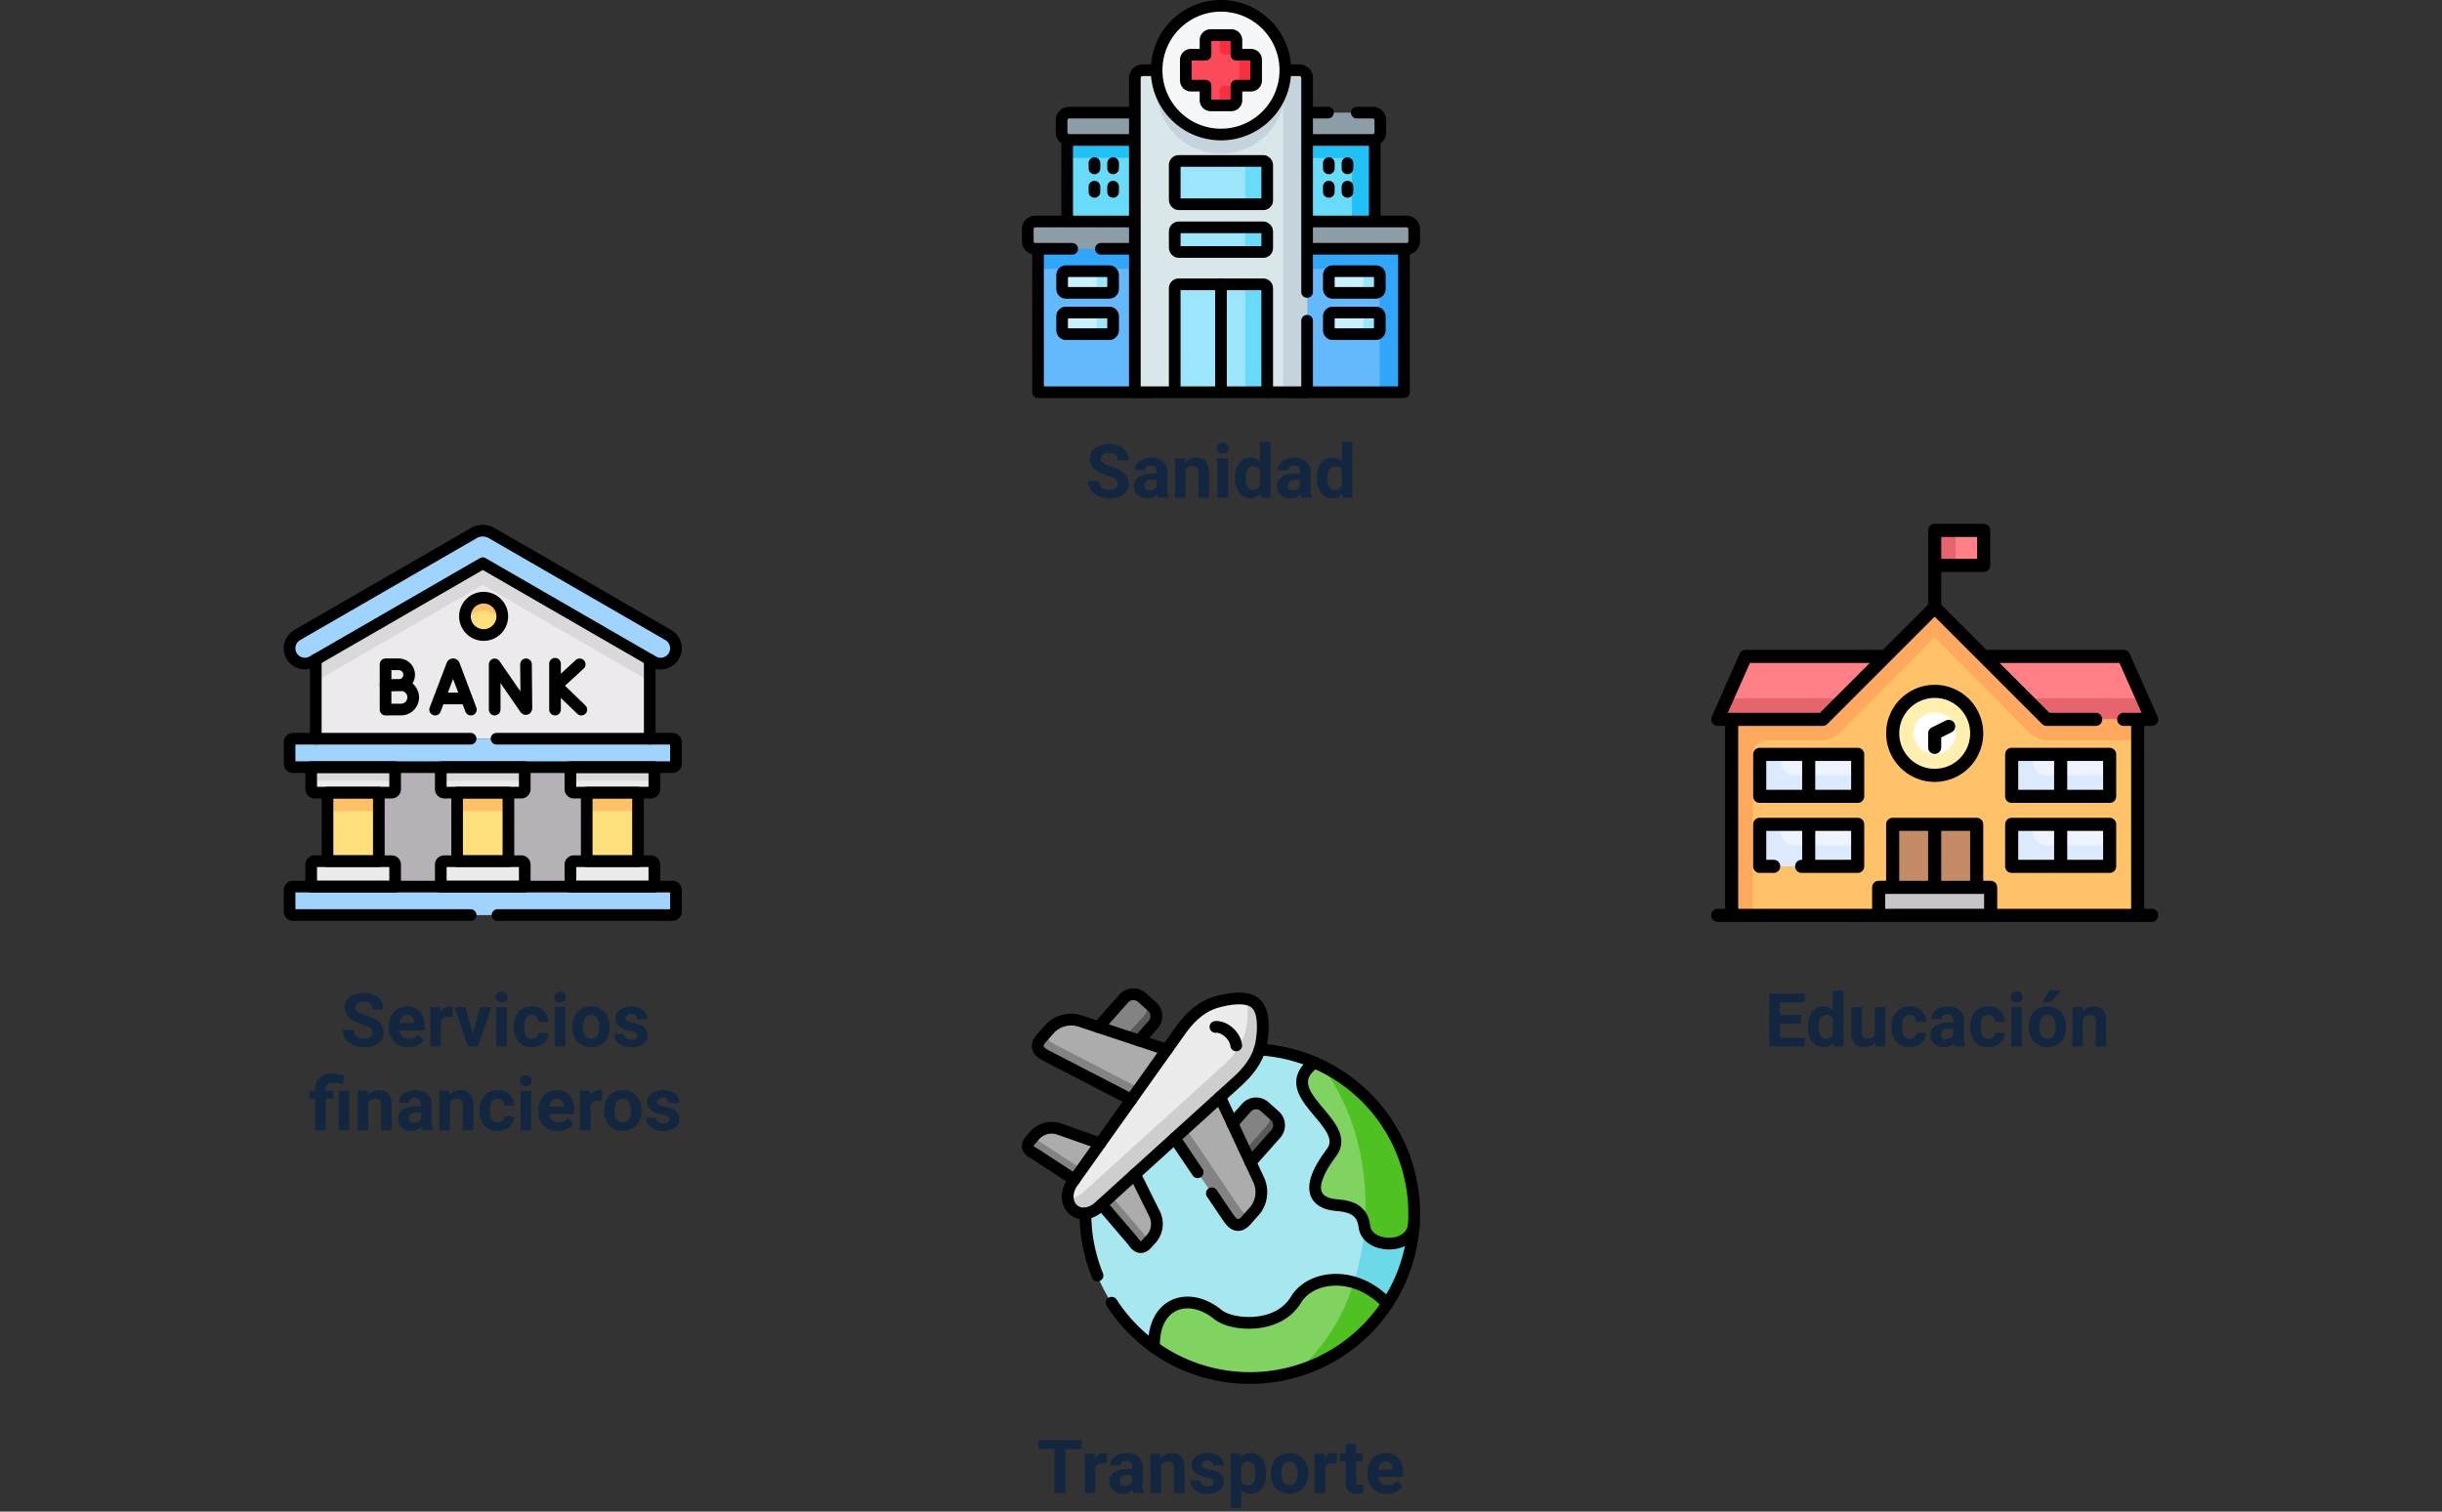 <svg xmlns="http://www.w3.org/2000/svg" xmlns:xlink="http://www.w3.org/1999/xlink" width="525" height="325" viewBox="0 0 525 325">
  <rect x="0" y="0" width="525" height="325" fill="#333333" stroke="none"/>
  <defs>
    <clipPath id="clip-path">
      <rect id="Rectángulo_360936" data-name="Rectángulo 360936" width="85.58" height="85.58" transform="translate(0 112.626)" fill="none"/>
    </clipPath>
    <clipPath id="clip-path-2">
      <rect id="Rectángulo_360951" data-name="Rectángulo 360951" width="402.99" height="297.839" fill="none"/>
    </clipPath>
    <clipPath id="clip-path-3">
      <rect id="Rectángulo_360963" data-name="Rectángulo 360963" width="85.58" height="85.581" transform="translate(158.705)" fill="none"/>
    </clipPath>
    <clipPath id="clip-path-4">
      <rect id="Rectángulo_360964" data-name="Rectángulo 360964" width="85.58" height="85.58" transform="translate(158.705 212.259)" fill="none"/>
    </clipPath>
  </defs>
  <g id="Grupo_1028062" data-name="Grupo 1028062" transform="translate(195 10509)">
    <path id="Trazado_773911" data-name="Trazado 773911" d="M0,0H525V325H0Z" transform="translate(-195 -10509)" fill="none"/>
    <g id="Grupo_1028014" data-name="Grupo 1028014" transform="translate(-134 -10509)">
      <path id="Trazado_773625" data-name="Trazado 773625" d="M7.071,138.482v20.341h71.8V138.482l-35.9-20.729Z" fill="#eceaec" fill-rule="evenodd"/>
      <g id="Grupo_1028007" data-name="Grupo 1028007">
        <g id="Grupo_1028006" data-name="Grupo 1028006" clip-path="url(#clip-path)">
          <path id="Trazado_773626" data-name="Trazado 773626" d="M1.691,141.026a3.3,3.3,0,0,0,4.492,1.2l.706-.407,35.9-20.729,35.905,20.729.706.407a3.286,3.286,0,0,0,3.283-5.694L44.594,114.546a3.832,3.832,0,0,0-3.611,0L2.894,136.535a3.3,3.3,0,0,0-1.2,4.491" fill="#9fd4fe" fill-rule="evenodd"/>
          <path id="Trazado_773627" data-name="Trazado 773627" d="M5.9,164.945H83.559a.771.771,0,0,0,.767-.768v-4.586a.771.771,0,0,0-.767-.768H2.023a.771.771,0,0,0-.768.768v4.586a.771.771,0,0,0,.768.768Z" fill="#9fd4fe" fill-rule="evenodd"/>
          <path id="Trazado_773628" data-name="Trazado 773628" d="M9.41,170.412h13.8a.748.748,0,0,0,.744-.744v-4.724H5.9v4.724a.748.748,0,0,0,.744.744Z" fill="#eceaec" fill-rule="evenodd"/>
          <path id="Trazado_773629" data-name="Trazado 773629" d="M37.274,170.412H51.066a.749.749,0,0,0,.749-.744v-4.724H33.763v4.724a.749.749,0,0,0,.749.744Z" fill="#eceaec" fill-rule="evenodd"/>
          <path id="Trazado_773630" data-name="Trazado 773630" d="M62.376,170.412H78.93a.749.749,0,0,0,.749-.744v-4.724H61.627v4.724a.749.749,0,0,0,.749.744" fill="#eceaec" fill-rule="evenodd"/>
          <rect id="Rectángulo_360924" data-name="Rectángulo 360924" width="11.03" height="14.736" transform="translate(65.138 170.412)" fill="#ffe07d"/>
          <rect id="Rectángulo_360925" data-name="Rectángulo 360925" width="11.03" height="14.736" transform="translate(37.274 170.412)" fill="#ffe07d"/>
          <rect id="Rectángulo_360926" data-name="Rectángulo 360926" width="11.035" height="14.736" transform="translate(9.41 170.412)" fill="#ffe07d"/>
          <path id="Trazado_773631" data-name="Trazado 773631" d="M5.9,190.616H23.95V185.9a.749.749,0,0,0-.744-.749H6.647a.749.749,0,0,0-.744.749Z" fill="#eceaec" fill-rule="evenodd"/>
          <path id="Trazado_773632" data-name="Trazado 773632" d="M61.627,190.616H79.679V185.9a.751.751,0,0,0-.749-.749H62.376a.75.75,0,0,0-.749.749Z" fill="#eceaec" fill-rule="evenodd"/>
          <path id="Trazado_773633" data-name="Trazado 773633" d="M33.763,190.616H51.815V185.9a.751.751,0,0,0-.749-.749H34.512a.75.75,0,0,0-.749.749Z" fill="#eceaec" fill-rule="evenodd"/>
          <path id="Trazado_773634" data-name="Trazado 773634" d="M2.023,196.737H83.559a.771.771,0,0,0,.768-.768v-4.586a.771.771,0,0,0-.768-.768H2.023a.771.771,0,0,0-.768.768v4.586a.771.771,0,0,0,.768.768" fill="#9fd4fe" fill-rule="evenodd"/>
          <path id="Trazado_773635" data-name="Trazado 773635" d="M38.96,132.517a4.013,4.013,0,1,0,4.013-4.013,4.012,4.012,0,0,0-4.013,4.013" fill="#ffe07d" fill-rule="evenodd"/>
          <path id="Trazado_773636" data-name="Trazado 773636" d="M20.444,170.412v14.736h2.762a.749.749,0,0,1,.744.748v4.719h9.812V185.9a.75.75,0,0,1,.749-.748h2.762V170.412H34.511a.749.749,0,0,1-.749-.744v-4.724H23.95v4.724a.748.748,0,0,1-.744.744Z" fill="#b6b1b7" fill-rule="evenodd"/>
          <path id="Trazado_773637" data-name="Trazado 773637" d="M48.3,170.412v14.736h2.762a.75.75,0,0,1,.749.748v4.719h9.812V185.9a.75.75,0,0,1,.749-.748h2.762V170.412H62.376a.749.749,0,0,1-.749-.744v-4.724H51.815v4.724a.749.749,0,0,1-.749.744Z" fill="#b6b1b7" fill-rule="evenodd"/>
          <path id="Trazado_773638" data-name="Trazado 773638" d="M42.789,121.093l-35.9,20.729v4.663l35.9-20.73,35.9,20.73v-4.663Z" fill="#dad8db" fill-rule="evenodd"/>
          <path id="Trazado_773639" data-name="Trazado 773639" d="M42.973,128.5a4.016,4.016,0,0,0-3.795,5.321,4.012,4.012,0,0,1,7.514.194,3.954,3.954,0,0,0,.294-1.5,4.015,4.015,0,0,0-4.013-4.013" fill="#ffc269" fill-rule="evenodd"/>
          <rect id="Rectángulo_360927" data-name="Rectángulo 360927" width="11.035" height="4.008" transform="translate(9.41 170.413)" fill="#ffc269"/>
          <rect id="Rectángulo_360928" data-name="Rectángulo 360928" width="11.03" height="4.008" transform="translate(37.274 170.413)" fill="#ffc269"/>
          <rect id="Rectángulo_360929" data-name="Rectángulo 360929" width="11.03" height="4.008" transform="translate(65.138 170.413)" fill="#ffc269"/>
          <rect id="Rectángulo_360930" data-name="Rectángulo 360930" width="18.047" height="2.933" transform="translate(5.903 164.944)" fill="#dad8db"/>
          <rect id="Rectángulo_360931" data-name="Rectángulo 360931" width="18.052" height="2.933" transform="translate(33.763 164.944)" fill="#dad8db"/>
          <rect id="Rectángulo_360932" data-name="Rectángulo 360932" width="18.052" height="2.933" transform="translate(61.627 164.944)" fill="#dad8db"/>
          <path id="Trazado_773640" data-name="Trazado 773640" d="M6.889,158.822v-17m71.8,0v17" fill="none" stroke="#000" stroke-linecap="round" stroke-linejoin="round" stroke-width="2.507"/>
          <path id="Trazado_773641" data-name="Trazado 773641" d="M1.691,141.026a3.3,3.3,0,0,1,1.2-4.491l38.089-21.989a3.832,3.832,0,0,1,3.611,0l38.088,21.989a3.286,3.286,0,0,1-3.283,5.694L42.788,121.093l-36.6,21.136A3.3,3.3,0,0,1,1.691,141.026Z" fill="none" stroke="#000" stroke-linecap="round" stroke-linejoin="round" stroke-width="2.507"/>
          <path id="Trazado_773642" data-name="Trazado 773642" d="M40.173,196.737H2.023a.771.771,0,0,1-.768-.768v-4.586a.771.771,0,0,1,.768-.768H83.559a.771.771,0,0,1,.767.768v4.586a.771.771,0,0,1-.767.768h-37.6" fill="none" stroke="#000" stroke-linecap="round" stroke-linejoin="round" stroke-width="2.507"/>
          <path id="Trazado_773643" data-name="Trazado 773643" d="M45.75,158.823H83.559a.771.771,0,0,1,.768.768v4.586a.771.771,0,0,1-.768.768H2.023a.771.771,0,0,1-.768-.768v-4.586a.771.771,0,0,1,.768-.768h38.15" fill="none" stroke="#000" stroke-linecap="round" stroke-linejoin="round" stroke-width="2.507"/>
          <path id="Trazado_773644" data-name="Trazado 773644" d="M5.9,164.945H23.95v4.724a.748.748,0,0,1-.744.744H6.647a.748.748,0,0,1-.744-.744Z" fill="none" stroke="#000" stroke-linecap="round" stroke-linejoin="round" stroke-width="2.507"/>
          <path id="Trazado_773645" data-name="Trazado 773645" d="M5.9,190.616H23.95V185.9a.749.749,0,0,0-.744-.749H6.647a.749.749,0,0,0-.744.749Z" fill="none" stroke="#000" stroke-linecap="round" stroke-linejoin="round" stroke-width="2.507"/>
          <rect id="Rectángulo_360933" data-name="Rectángulo 360933" width="11.035" height="14.736" transform="translate(9.41 170.412)" fill="none" stroke="#000" stroke-linecap="round" stroke-linejoin="round" stroke-width="2.507"/>
          <path id="Trazado_773646" data-name="Trazado 773646" d="M33.763,164.945H51.815v4.724a.75.75,0,0,1-.749.744H34.512a.749.749,0,0,1-.749-.744Z" fill="none" stroke="#000" stroke-linecap="round" stroke-linejoin="round" stroke-width="2.507"/>
          <path id="Trazado_773647" data-name="Trazado 773647" d="M33.763,190.616H51.815V185.9a.751.751,0,0,0-.749-.749H34.512a.75.75,0,0,0-.749.749Z" fill="none" stroke="#000" stroke-linecap="round" stroke-linejoin="round" stroke-width="2.507"/>
          <rect id="Rectángulo_360934" data-name="Rectángulo 360934" width="11.03" height="14.736" transform="translate(37.274 170.412)" fill="none" stroke="#000" stroke-linecap="round" stroke-linejoin="round" stroke-width="2.507"/>
          <path id="Trazado_773648" data-name="Trazado 773648" d="M61.627,164.945H79.679v4.724a.75.75,0,0,1-.749.744H62.376a.749.749,0,0,1-.749-.744Z" fill="none" stroke="#000" stroke-linecap="round" stroke-linejoin="round" stroke-width="2.507"/>
          <path id="Trazado_773649" data-name="Trazado 773649" d="M61.627,190.616H79.679V185.9a.751.751,0,0,0-.749-.749H62.376a.75.75,0,0,0-.749.749Z" fill="none" stroke="#000" stroke-linecap="round" stroke-linejoin="round" stroke-width="2.507"/>
          <rect id="Rectángulo_360935" data-name="Rectángulo 360935" width="11.03" height="14.736" transform="translate(65.138 170.412)" fill="none" stroke="#000" stroke-linecap="round" stroke-linejoin="round" stroke-width="2.507"/>
          <path id="Trazado_773650" data-name="Trazado 773650" d="M42.973,136.53a4.013,4.013,0,1,0-4.013-4.013A4.024,4.024,0,0,0,42.973,136.53Z" fill="none" stroke="#000" stroke-linecap="round" stroke-linejoin="round" stroke-width="2.507"/>
          <path id="Trazado_773651" data-name="Trazado 773651" d="M26.961,145.066a2.24,2.24,0,0,1-2.241,2.24c-.613,0-2.828.01-2.828.01v-4.49H24.72A2.24,2.24,0,0,1,26.961,145.066Z" fill="none" stroke="#000" stroke-linecap="round" stroke-linejoin="round" stroke-width="2.507"/>
          <path id="Trazado_773652" data-name="Trazado 773652" d="M27.835,149.93a2.62,2.62,0,0,1-2.62,2.62c-.718,0-3.322.012-3.322.012v-5.253h3.322A2.621,2.621,0,0,1,27.835,149.93Z" fill="none" stroke="#000" stroke-linecap="round" stroke-linejoin="round" stroke-width="2.507"/>
          <path id="Trazado_773653" data-name="Trazado 773653" d="M32.551,152.562l3.656-9.6a.22.22,0,0,1,.408,0l3.622,9.6" fill="none" stroke="#000" stroke-linecap="round" stroke-linejoin="round" stroke-width="2.507"/>
          <line id="Línea_3576" data-name="Línea 3576" x2="5.424" transform="translate(33.691 150.171)" fill="none" stroke="#000" stroke-linecap="round" stroke-linejoin="round" stroke-width="2.507"/>
          <path id="Trazado_773654" data-name="Trazado 773654" d="M45.352,152.562v-9.717l6.57,9.513c.121.176.252.09.252-.124l-.091-9.407" fill="none" stroke="#000" stroke-linecap="round" stroke-linejoin="round" stroke-width="2.507"/>
          <line id="Línea_3577" data-name="Línea 3577" y2="9.857" transform="translate(58.323 142.704)" fill="none" stroke="#000" stroke-linecap="round" stroke-linejoin="round" stroke-width="2.507"/>
          <path id="Trazado_773655" data-name="Trazado 773655" d="M63.625,142.829l-4.987,4.584,5.337,5.149" fill="none" stroke="#000" stroke-linecap="round" stroke-linejoin="round" stroke-width="2.507"/>
        </g>
      </g>
      <rect id="Rectángulo_360937" data-name="Rectángulo 360937" width="10.534" height="7.524" transform="translate(354.933 114.034)" fill="#ff8086"/>
      <rect id="Rectángulo_360938" data-name="Rectángulo 360938" width="4.514" height="7.524" transform="translate(354.933 114.034)" fill="#e5646e"/>
      <path id="Trazado_773656" data-name="Trazado 773656" d="M395.563,141.12H314.3l-6.019,13.543h93.3Z" fill="#ff8086"/>
      <path id="Trazado_773657" data-name="Trazado 773657" d="M310.29,150.149l-2.006,4.514h93.3l-2.007-4.514Z" fill="#e5646e"/>
      <path id="Trazado_773658" data-name="Trazado 773658" d="M398.573,196.8H311.293V154.663h19.563l24.076-24.077,24.078,24.077h19.562Z" fill="#ffc269"/>
      <rect id="Rectángulo_360939" data-name="Rectángulo 360939" width="18.058" height="16.553" transform="translate(345.904 177.236)" fill="#c38c66"/>
      <g id="Grupo_1028009" data-name="Grupo 1028009">
        <g id="Grupo_1028008" data-name="Grupo 1028008" clip-path="url(#clip-path-2)">
          <path id="Trazado_773659" data-name="Trazado 773659" d="M354.933,148.644a9.029,9.029,0,1,1-9.029,9.029,9.028,9.028,0,0,1,9.029-9.029" fill="#fff0af"/>
          <path id="Trazado_773660" data-name="Trazado 773660" d="M354.933,153.159a4.515,4.515,0,1,1-4.514,4.514,4.514,4.514,0,0,1,4.514-4.514" fill="#fff"/>
          <rect id="Rectángulo_360940" data-name="Rectángulo 360940" width="24.077" height="6.019" transform="translate(342.895 190.779)" fill="#c8c5c9"/>
          <path id="Trazado_773661" data-name="Trazado 773661" d="M379.01,154.664l-24.077-24.077-24.077,24.077H311.293V196.8h4.514V162.188a3.01,3.01,0,0,1,3.01-3.009h11.638a6.022,6.022,0,0,0,4.28-1.787l20.2-20.421,20.2,20.421a6.021,6.021,0,0,0,4.28,1.786h19.162v-4.514Z" fill="#ffa95f"/>
          <rect id="Rectángulo_360941" data-name="Rectángulo 360941" width="21.067" height="9.029" transform="translate(371.486 162.188)" fill="#edf4ff"/>
          <path id="Trazado_773662" data-name="Trazado 773662" d="M376,163.693v-1.5h-4.514v9.029h21.067V166.7H379.01a3.01,3.01,0,0,1-3.01-3.01" fill="#dbeaff"/>
          <rect id="Rectángulo_360942" data-name="Rectángulo 360942" width="21.067" height="9.029" transform="translate(371.486 177.236)" fill="#edf4ff"/>
          <path id="Trazado_773663" data-name="Trazado 773663" d="M376,178.741v-1.505h-4.514v9.029h21.067v-4.514H379.01a3.01,3.01,0,0,1-3.01-3.01" fill="#dbeaff"/>
          <rect id="Rectángulo_360943" data-name="Rectángulo 360943" width="21.067" height="9.029" transform="translate(317.313 162.188)" fill="#edf4ff"/>
          <path id="Trazado_773664" data-name="Trazado 773664" d="M321.827,163.693v-1.5h-4.514v9.029H338.38V166.7H324.837a3.01,3.01,0,0,1-3.01-3.01" fill="#dbeaff"/>
          <rect id="Rectángulo_360944" data-name="Rectángulo 360944" width="21.067" height="6.401" transform="translate(317.313 177.236)" fill="#edf4ff"/>
          <path id="Trazado_773665" data-name="Trazado 773665" d="M321.827,178.741v-1.505h-4.514v9.029H338.38v-4.514H324.837a3.01,3.01,0,0,1-3.01-3.01" fill="#dbeaff"/>
          <path id="Trazado_773666" data-name="Trazado 773666" d="M401.582,195.39h-1.6V156.072h1.6a1.408,1.408,0,0,0,1.287-1.98l-6.019-13.543a1.408,1.408,0,0,0-1.287-.836H366.05L356.341,130v-7.038h9.126a1.409,1.409,0,0,0,1.408-1.408v-7.524a1.408,1.408,0,0,0-1.408-1.408H354.933a1.408,1.408,0,0,0-1.408,1.408V130l-9.709,9.709H314.3a1.408,1.408,0,0,0-1.287.836L307,154.092a1.408,1.408,0,0,0,1.287,1.98h1.6v39.319h-1.6a1.407,1.407,0,1,0,0,2.815h93.3a1.408,1.408,0,0,0,0-2.816m-37.523-75.24h-7.718v-4.708h7.718Zm-48.841,22.378H341l-10.727,10.728H310.45ZM312.7,156.072h18.155a1.408,1.408,0,0,0,1-.413l23.082-23.081,23.081,23.081a1.41,1.41,0,0,0,1,.413h10.534a1.408,1.408,0,0,0,0-2.816h-9.951l-10.727-10.728h25.782l4.768,10.728h-3.853a1.408,1.408,0,0,0,0,2.816h1.6v39.319H368.379v-4.612a1.408,1.408,0,0,0-1.408-1.408h-1.6V177.236a1.409,1.409,0,0,0-1.408-1.408H345.9a1.409,1.409,0,0,0-1.408,1.408v12.135h-1.6a1.408,1.408,0,0,0-1.408,1.408v4.612H312.7Zm49.853,33.3h-6.213V178.644h6.213Zm-9.029,0h-6.213V178.644h6.213Zm12.039,6.019H344.3v-3.2h21.261Z"/>
          <path id="Trazado_773667" data-name="Trazado 773667" d="M354.933,168.11A10.437,10.437,0,1,0,344.5,157.673a10.449,10.449,0,0,0,10.437,10.437m0-18.058a7.621,7.621,0,1,1-7.621,7.621A7.63,7.63,0,0,1,354.933,150.052Z"/>
          <path id="Trazado_773668" data-name="Trazado 773668" d="M354.933,162.091a1.408,1.408,0,0,0,1.408-1.408v-2.139l2.231-1.116a1.408,1.408,0,1,0-1.259-2.519l-3.01,1.505a1.408,1.408,0,0,0-.778,1.26v3.009a1.408,1.408,0,0,0,1.408,1.408"/>
          <path id="Trazado_773669" data-name="Trazado 773669" d="M338.38,175.828H317.313a1.408,1.408,0,0,0-1.408,1.408v9.029a1.408,1.408,0,0,0,1.408,1.408h3.01a1.408,1.408,0,0,0,0-2.816h-1.6v-6.213h7.718v6.213h-.1a1.408,1.408,0,1,0,0,2.816H338.38a1.408,1.408,0,0,0,1.408-1.408v-9.029a1.408,1.408,0,0,0-1.408-1.408m-1.408,9.029h-7.718v-6.213h7.718Z"/>
          <path id="Trazado_773670" data-name="Trazado 773670" d="M338.38,160.78H317.313a1.408,1.408,0,0,0-1.408,1.408v9.029a1.408,1.408,0,0,0,1.408,1.408H338.38a1.408,1.408,0,0,0,1.408-1.408v-9.029a1.408,1.408,0,0,0-1.408-1.408M318.721,163.6h7.718v6.213h-7.718Zm18.251,6.213h-7.718V163.6h7.718Z"/>
          <path id="Trazado_773671" data-name="Trazado 773671" d="M371.486,187.673h21.067a1.408,1.408,0,0,0,1.408-1.408v-9.029a1.408,1.408,0,0,0-1.408-1.408H371.486a1.408,1.408,0,0,0-1.408,1.408v9.029a1.408,1.408,0,0,0,1.408,1.408m19.659-2.816h-7.718v-6.213h7.718Zm-18.251-6.213h7.718v6.213h-7.718Z"/>
          <path id="Trazado_773672" data-name="Trazado 773672" d="M371.486,172.624h21.067a1.407,1.407,0,0,0,1.408-1.407v-9.029a1.408,1.408,0,0,0-1.408-1.408H371.486a1.408,1.408,0,0,0-1.408,1.408v9.029a1.407,1.407,0,0,0,1.408,1.407m19.659-2.815h-7.718V163.6h7.718ZM372.894,163.6h7.718v6.213h-7.718Z"/>
          <rect id="Rectángulo_360945" data-name="Rectángulo 360945" width="17.822" height="33.769" transform="translate(168.428 25.775)" fill="#68dbf9"/>
          <rect id="Rectángulo_360946" data-name="Rectángulo 360946" width="17.822" height="8.158" transform="translate(168.427 25.775)" fill="#21c1f8"/>
          <line id="Línea_3578" data-name="Línea 3578" y2="33.769" transform="translate(168.428 25.775)" fill="none" stroke="#000" stroke-linecap="round" stroke-linejoin="round" stroke-width="2.507"/>
          <rect id="Rectángulo_360947" data-name="Rectángulo 360947" width="17.822" height="33.769" transform="translate(216.74 25.775)" fill="#68dbf9"/>
          <rect id="Rectángulo_360948" data-name="Rectángulo 360948" width="17.821" height="8.158" transform="translate(216.741 25.775)" fill="#21c1f8"/>
          <rect id="Rectángulo_360949" data-name="Rectángulo 360949" width="17.821" height="8.158" transform="translate(216.741 25.775)" fill="#21c1f8"/>
          <rect id="Rectángulo_360950" data-name="Rectángulo 360950" width="4.898" height="33.769" transform="translate(229.664 25.775)" fill="#21c1f8"/>
          <line id="Línea_3579" data-name="Línea 3579" y2="33.769" transform="translate(234.562 25.775)" fill="none" stroke="#000" stroke-linecap="round" stroke-linejoin="round" stroke-width="2.507"/>
        </g>
      </g>
      <g id="Grupo_1028011" data-name="Grupo 1028011">
        <g id="Grupo_1028010" data-name="Grupo 1028010" clip-path="url(#clip-path-3)">
          <path id="Trazado_773673" data-name="Trazado 773673" d="M234.147,30.089h-65.3a1.615,1.615,0,0,1-1.615-1.615V25.835a1.615,1.615,0,0,1,1.615-1.616h65.3a1.615,1.615,0,0,1,1.615,1.616v2.639a1.615,1.615,0,0,1-1.615,1.615" fill="#8d9da7"/>
          <path id="Trazado_773674" data-name="Trazado 773674" d="M224.5,24.219H168.843a1.615,1.615,0,0,0-1.615,1.615v2.639a1.615,1.615,0,0,0,1.615,1.616h65.3a1.615,1.615,0,0,0,1.615-1.616V25.834a1.615,1.615,0,0,0-1.615-1.615H230.69" fill="none" stroke="#000" stroke-linecap="round" stroke-linejoin="round" stroke-width="2.507"/>
          <rect id="Rectángulo_360952" data-name="Rectángulo 360952" width="24.089" height="33.769" transform="translate(216.74 50.558)" fill="#64b9fc"/>
          <rect id="Rectángulo_360953" data-name="Rectángulo 360953" width="24.089" height="7.242" transform="translate(216.74 50.558)" fill="#31a7fb"/>
          <rect id="Rectángulo_360954" data-name="Rectángulo 360954" width="5.229" height="33.769" transform="translate(235.6 50.558)" fill="#31a7fb"/>
          <rect id="Rectángulo_360955" data-name="Rectángulo 360955" width="24.089" height="33.769" transform="translate(162.161 50.558)" fill="#64b9fc"/>
          <rect id="Rectángulo_360956" data-name="Rectángulo 360956" width="24.089" height="7.242" transform="translate(162.16 50.558)" fill="#31a7fb"/>
          <path id="Trazado_773675" data-name="Trazado 773675" d="M240.829,50.558V84.327H216.74" fill="none" stroke="#000" stroke-linecap="round" stroke-linejoin="round" stroke-width="2.507"/>
          <path id="Trazado_773676" data-name="Trazado 773676" d="M162.161,50.558V84.327H186.25" fill="none" stroke="#000" stroke-linecap="round" stroke-linejoin="round" stroke-width="2.507"/>
          <path id="Trazado_773677" data-name="Trazado 773677" d="M241.416,53.493H161.574a1.615,1.615,0,0,1-1.616-1.615V49.239a1.615,1.615,0,0,1,1.616-1.616h79.842a1.615,1.615,0,0,1,1.615,1.616v2.639a1.615,1.615,0,0,1-1.615,1.615" fill="#8d9da7"/>
          <path id="Trazado_773678" data-name="Trazado 773678" d="M175.686,53.493h65.731a1.615,1.615,0,0,0,1.615-1.615V49.239a1.615,1.615,0,0,0-1.615-1.616H161.574a1.615,1.615,0,0,0-1.615,1.616v2.639a1.615,1.615,0,0,0,1.615,1.615H169.5" fill="none" stroke="#000" stroke-linecap="round" stroke-linejoin="round" stroke-width="2.507"/>
          <line id="Línea_3580" data-name="Línea 3580" y2="1.132" transform="translate(224.684 35.069)" fill="none" stroke="#000" stroke-linecap="round" stroke-linejoin="round" stroke-width="2.507"/>
          <line id="Línea_3581" data-name="Línea 3581" y2="1.132" transform="translate(228.692 35.069)" fill="none" stroke="#000" stroke-linecap="round" stroke-linejoin="round" stroke-width="2.507"/>
          <line id="Línea_3582" data-name="Línea 3582" y2="1.132" transform="translate(224.684 40.127)" fill="none" stroke="#000" stroke-linecap="round" stroke-linejoin="round" stroke-width="2.507"/>
          <line id="Línea_3583" data-name="Línea 3583" y2="1.132" transform="translate(228.692 40.127)" fill="none" stroke="#000" stroke-linecap="round" stroke-linejoin="round" stroke-width="2.507"/>
          <line id="Línea_3584" data-name="Línea 3584" y2="1.132" transform="translate(174.298 35.069)" fill="none" stroke="#000" stroke-linecap="round" stroke-linejoin="round" stroke-width="2.507"/>
          <line id="Línea_3585" data-name="Línea 3585" y2="1.132" transform="translate(178.306 35.069)" fill="none" stroke="#000" stroke-linecap="round" stroke-linejoin="round" stroke-width="2.507"/>
          <line id="Línea_3586" data-name="Línea 3586" y2="1.132" transform="translate(174.298 40.127)" fill="none" stroke="#000" stroke-linecap="round" stroke-linejoin="round" stroke-width="2.507"/>
          <line id="Línea_3587" data-name="Línea 3587" y2="1.132" transform="translate(178.306 40.127)" fill="none" stroke="#000" stroke-linecap="round" stroke-linejoin="round" stroke-width="2.507"/>
          <path id="Trazado_773679" data-name="Trazado 773679" d="M168.181,58.3h9.289a.836.836,0,0,1,.836.836v2.986a.835.835,0,0,1-.836.835h-9.289a.835.835,0,0,1-.836-.835V59.138a.836.836,0,0,1,.836-.836" fill="#c9f0fd"/>
          <path id="Trazado_773680" data-name="Trazado 773680" d="M178.307,59.137v2.987a.837.837,0,0,1-.837.836h-3.532a.835.835,0,0,0,.834-.836V59.137a.835.835,0,0,0-.834-.836h3.532a.837.837,0,0,1,.837.836" fill="#9ce6fb"/>
          <path id="Rectángulo_360957" data-name="Rectángulo 360957" d="M.836,0h9.289a.836.836,0,0,1,.836.836V3.822a.835.835,0,0,1-.835.835H.836A.836.836,0,0,1,0,3.821V.836A.836.836,0,0,1,.836,0Z" transform="translate(167.345 58.302)" fill="none" stroke="#000" stroke-linecap="round" stroke-linejoin="round" stroke-width="2.507"/>
          <path id="Trazado_773681" data-name="Trazado 773681" d="M168.181,67.187h9.289a.836.836,0,0,1,.836.836v2.986a.835.835,0,0,1-.836.835h-9.289a.835.835,0,0,1-.836-.835V68.023a.836.836,0,0,1,.836-.836" fill="#c9f0fd"/>
          <path id="Trazado_773682" data-name="Trazado 773682" d="M178.307,68.023v2.985a.836.836,0,0,1-.837.836h-3.532a.834.834,0,0,0,.834-.836V68.023a.833.833,0,0,0-.834-.836h3.532a.836.836,0,0,1,.837.836" fill="#9ce6fb"/>
          <path id="Rectángulo_360958" data-name="Rectángulo 360958" d="M.836,0h9.289a.836.836,0,0,1,.836.836V3.822a.835.835,0,0,1-.835.835H.836A.836.836,0,0,1,0,3.821V.836A.836.836,0,0,1,.836,0Z" transform="translate(167.345 67.187)" fill="none" stroke="#000" stroke-linecap="round" stroke-linejoin="round" stroke-width="2.507"/>
          <path id="Trazado_773683" data-name="Trazado 773683" d="M225.52,58.3h9.289a.836.836,0,0,1,.836.836v2.986a.835.835,0,0,1-.836.835H225.52a.835.835,0,0,1-.836-.835V59.138a.836.836,0,0,1,.836-.836" fill="#c9f0fd"/>
          <path id="Trazado_773684" data-name="Trazado 773684" d="M235.645,59.137v2.987a.836.836,0,0,1-.836.836h-3.532a.836.836,0,0,0,.836-.836V59.137a.836.836,0,0,0-.836-.836h3.532a.836.836,0,0,1,.836.836" fill="#9ce6fb"/>
          <path id="Rectángulo_360959" data-name="Rectángulo 360959" d="M.836,0h9.289a.836.836,0,0,1,.836.836V3.822a.835.835,0,0,1-.835.835H.836A.836.836,0,0,1,0,3.821V.836A.836.836,0,0,1,.836,0Z" transform="translate(224.684 58.302)" fill="none" stroke="#000" stroke-linecap="round" stroke-linejoin="round" stroke-width="2.507"/>
          <path id="Trazado_773685" data-name="Trazado 773685" d="M225.52,67.187h9.289a.836.836,0,0,1,.836.836v2.986a.835.835,0,0,1-.836.835H225.52a.835.835,0,0,1-.836-.835V68.023a.836.836,0,0,1,.836-.836" fill="#c9f0fd"/>
          <path id="Trazado_773686" data-name="Trazado 773686" d="M235.645,68.023v2.985a.836.836,0,0,1-.836.836h-3.532a.836.836,0,0,0,.836-.836V68.023a.835.835,0,0,0-.836-.836h3.532a.835.835,0,0,1,.836.836" fill="#9ce6fb"/>
          <path id="Rectángulo_360960" data-name="Rectángulo 360960" d="M.836,0h9.289a.836.836,0,0,1,.836.836V3.822a.835.835,0,0,1-.835.835H.836A.836.836,0,0,1,0,3.821V.836A.836.836,0,0,1,.836,0Z" transform="translate(224.684 67.187)" fill="none" stroke="#000" stroke-linecap="round" stroke-linejoin="round" stroke-width="2.507"/>
          <path id="Trazado_773687" data-name="Trazado 773687" d="M220.012,16.762V84.327H182.978V16.762a1.671,1.671,0,0,1,1.672-1.671h33.691a1.671,1.671,0,0,1,1.671,1.671" fill="#d9e7eb"/>
          <path id="Trazado_773688" data-name="Trazado 773688" d="M215.332,19.209a13.837,13.837,0,1,1-27.05-4.119h26.427a13.807,13.807,0,0,1,.623,4.119" fill="#c5d3dd"/>
          <path id="Trazado_773689" data-name="Trazado 773689" d="M211.439,84.327H191.55V61.968a.836.836,0,0,1,.836-.836H210.6a.836.836,0,0,1,.836.836Z" fill="#9ce6fb"/>
          <path id="Trazado_773690" data-name="Trazado 773690" d="M211.439,61.968v22.36h-4.724V61.968a.836.836,0,0,0-.836-.836H210.6a.836.836,0,0,1,.836.836" fill="#68dbf9"/>
          <path id="Trazado_773691" data-name="Trazado 773691" d="M191.551,84.327V61.968a.836.836,0,0,1,.836-.836H210.6a.836.836,0,0,1,.836.836V84.327" fill="none" stroke="#000" stroke-linecap="round" stroke-linejoin="round" stroke-width="2.507"/>
          <path id="Trazado_773692" data-name="Trazado 773692" d="M220.012,16.762V84.327h-5.138V16.762a1.671,1.671,0,0,0-1.672-1.671h5.139a1.671,1.671,0,0,1,1.671,1.671" fill="#c5d3dd"/>
          <path id="Trazado_773693" data-name="Trazado 773693" d="M220.012,62.766v-46a1.671,1.671,0,0,0-1.671-1.671H184.65a1.671,1.671,0,0,0-1.671,1.671V84.328h37.033V68.955" fill="none" stroke="#000" stroke-linecap="round" stroke-linejoin="round" stroke-width="2.507"/>
          <path id="Trazado_773694" data-name="Trazado 773694" d="M215.331,15.09A13.836,13.836,0,1,1,201.495,1.254,13.837,13.837,0,0,1,215.331,15.09" fill="#f5f7f8"/>
          <path id="Trazado_773695" data-name="Trazado 773695" d="M207.933,11.766H204.82V8.653a1.12,1.12,0,0,0-1.12-1.12h-4.41a1.12,1.12,0,0,0-1.12,1.12v3.113h-3.113a1.119,1.119,0,0,0-1.12,1.12V17.3a1.12,1.12,0,0,0,1.12,1.121h3.113v3.113a1.121,1.121,0,0,0,1.12,1.12h4.41a1.121,1.121,0,0,0,1.12-1.12V18.416h3.113a1.12,1.12,0,0,0,1.12-1.121V12.886a1.119,1.119,0,0,0-1.12-1.12" fill="#fb4a59"/>
          <path id="Trazado_773696" data-name="Trazado 773696" d="M209.052,12.886V17.3a1.119,1.119,0,0,1-1.12,1.12H204.82v3.112a1.121,1.121,0,0,1-1.12,1.12h-3.609a1.121,1.121,0,0,0,1.121-1.12V19.536a1.119,1.119,0,0,1,1.12-1.12h1.992a1.12,1.12,0,0,0,1.12-1.12v-4.41a1.12,1.12,0,0,0-1.12-1.12h-1.992a1.12,1.12,0,0,1-1.12-1.12V8.652a1.122,1.122,0,0,0-1.121-1.12H203.7a1.12,1.12,0,0,1,1.12,1.12v3.114h3.112a1.119,1.119,0,0,1,1.12,1.12" fill="#f82f41"/>
          <path id="Trazado_773697" data-name="Trazado 773697" d="M207.933,11.766H204.82V8.653a1.12,1.12,0,0,0-1.12-1.12h-4.41a1.12,1.12,0,0,0-1.12,1.12v3.113h-3.113a1.119,1.119,0,0,0-1.12,1.12V17.3a1.12,1.12,0,0,0,1.12,1.121h3.113v3.113a1.121,1.121,0,0,0,1.12,1.12h4.41a1.121,1.121,0,0,0,1.12-1.12V18.416h3.113a1.12,1.12,0,0,0,1.12-1.121V12.886A1.119,1.119,0,0,0,207.933,11.766Z" fill="none" stroke="#000" stroke-linecap="round" stroke-linejoin="round" stroke-width="2.507"/>
          <circle id="Elipse_8691" data-name="Elipse 8691" cx="13.836" cy="13.836" r="13.836" transform="matrix(0.189, -0.982, 0.982, 0.189, 185.292, 26.06)" fill="none" stroke="#000" stroke-linecap="round" stroke-linejoin="round" stroke-width="2.507"/>
          <line id="Línea_3588" data-name="Línea 3588" y2="23.195" transform="translate(201.495 61.132)" fill="none" stroke="#000" stroke-linecap="round" stroke-linejoin="round" stroke-width="2.507"/>
          <path id="Trazado_773698" data-name="Trazado 773698" d="M210.6,54.179H192.387a.836.836,0,0,1-.836-.836V49.719a.836.836,0,0,1,.836-.836H210.6a.836.836,0,0,1,.836.836v3.624a.836.836,0,0,1-.836.836" fill="#9ce6fb"/>
          <path id="Trazado_773699" data-name="Trazado 773699" d="M211.439,49.719v3.624a.834.834,0,0,1-.836.836h-4.724a.835.835,0,0,0,.836-.836V49.719a.836.836,0,0,0-.836-.836H210.6a.836.836,0,0,1,.836.836" fill="#68dbf9"/>
          <rect id="Rectángulo_360961" data-name="Rectángulo 360961" width="19.889" height="5.296" rx="0.836" transform="translate(191.551 48.883)" fill="none" stroke="#000" stroke-linecap="round" stroke-linejoin="round" stroke-width="2.507"/>
          <path id="Trazado_773700" data-name="Trazado 773700" d="M210.6,43.908H192.387a.836.836,0,0,1-.836-.836V35.436a.836.836,0,0,1,.836-.836H210.6a.836.836,0,0,1,.836.836v7.636a.836.836,0,0,1-.836.836" fill="#9ce6fb"/>
          <path id="Trazado_773701" data-name="Trazado 773701" d="M211.439,35.436v7.635a.835.835,0,0,1-.836.836h-4.724a.836.836,0,0,0,.836-.836V35.436a.836.836,0,0,0-.836-.836H210.6a.836.836,0,0,1,.836.836" fill="#68dbf9"/>
          <rect id="Rectángulo_360962" data-name="Rectángulo 360962" width="19.889" height="9.308" rx="0.836" transform="translate(191.551 34.6)" fill="none" stroke="#000" stroke-linecap="round" stroke-linejoin="round" stroke-width="2.507"/>
        </g>
      </g>
      <g id="Grupo_1028013" data-name="Grupo 1028013">
        <g id="Grupo_1028012" data-name="Grupo 1028012" clip-path="url(#clip-path-4)">
          <path id="Trazado_773702" data-name="Trazado 773702" d="M242.946,263.511a35.345,35.345,0,0,1-70.6-2.642l21.328-29.685,16.145-5.528a35.334,35.334,0,0,1,33.21,35.3q0,1.291-.086,2.552" fill="#a6e7f0" fill-rule="evenodd"/>
          <path id="Trazado_773703" data-name="Trazado 773703" d="M224.968,230.1a35.361,35.361,0,0,1,18.063,30.86q0,1.29-.085,2.551c-.807,5.39-10.121,4.874-10.612.177-.454-4.324-4.44-4.434-6.273-4.615-4.516-.459-6.564-3.689-.8-11.266,4.8-6.312-12.808-12.719-3.642-19.36a35.7,35.7,0,0,1,3.346,1.653" fill="#80d261" fill-rule="evenodd"/>
          <path id="Trazado_773704" data-name="Trazado 773704" d="M210.857,237.916l2.215,1.968a2.761,2.761,0,0,1,.229,3.88l-5.452,6.14-4.162-3.054.263-5.288,3.035-3.417a2.746,2.746,0,0,1,3.872-.229" fill="#838383" fill-rule="evenodd"/>
          <path id="Trazado_773705" data-name="Trazado 773705" d="M203.95,241.562l3.9,8.342,1.7,3.655a6.351,6.351,0,0,1-.659,6.579l-1.966,2.212c-1.485,1.677-2.716,1.176-3.91-.635l-11.48-16.99,1.613-7.659,8.144-1.19Z" fill="#acacac" fill-rule="evenodd"/>
          <path id="Trazado_773706" data-name="Trazado 773706" d="M182.994,252.474l4.225,8.505a4.878,4.878,0,0,1-.516,5.141l-1.079,1.213c-1.16,1.309-2.124.922-3.055-.5l-6.736-7.869,1.6-4.6Z" fill="#acacac" fill-rule="evenodd"/>
          <path id="Trazado_773707" data-name="Trazado 773707" d="M166.715,242.746l8.8,3.1-.038,6.03-5.5,1.758-8.53-5.576c-1.514-.759-2.015-1.672-.85-2.976l1.079-1.219a4.886,4.886,0,0,1,5.036-1.113" fill="#acacac" fill-rule="evenodd"/>
          <path id="Trazado_773708" data-name="Trazado 773708" d="M217.641,279.407c3.146-5.232,12.836-6.426,19.634.912a35.28,35.28,0,0,1-50.166,9.37c-.32-9.694,7.5-12.208,13.81-6.995,2.716,2.241,12.755,3.326,16.722-3.287" fill="#80d261" fill-rule="evenodd"/>
          <path id="Trazado_773709" data-name="Trazado 773709" d="M182.664,213.764a2.7,2.7,0,0,1,1.814.688l2.215,1.969a2.755,2.755,0,0,1,.229,3.879l-3.031,3.416h-6.464l-2.272-2.9,5.452-6.14a2.736,2.736,0,0,1,2.047-.917Z" fill="#838383" fill-rule="evenodd"/>
          <path id="Trazado_773710" data-name="Trazado 773710" d="M175.155,220.821l8.736,2.9,5.948,1.969-1.05,7.692-6.579,3.048L164,227.008c-1.938-.974-2.578-2.135-1.088-3.812l1.966-2.213a6.349,6.349,0,0,1,6.45-1.428Z" fill="#acacac" fill-rule="evenodd"/>
          <path id="Trazado_773711" data-name="Trazado 773711" d="M200.3,215.513c2.926-.87,6.8-1.448,8.64.21,1.862,1.634,1.738,5.547,1.218,8.557a9.814,9.814,0,0,1-.339,1.376,15.679,15.679,0,0,1-4.6,6.66l-3.929,3.56-9.757,8.849-15.72,14.228-.668.631a5.285,5.285,0,0,1-2.8,1.285c-2.979.306-5.056-2.919-2.96-6.407l.592-.831,12.23-17.205,7.628-10.741,3.075-4.319c2.362-3.306,4.95-5.127,7.389-5.853" fill="#ececec" fill-rule="evenodd"/>
          <path id="Trazado_773712" data-name="Trazado 773712" d="M198.031,232.641l-9.758,8.849-15.72,14.228-.668.631a5.3,5.3,0,0,1-2.8,1.285,3.974,3.974,0,0,1-.53.019,3.4,3.4,0,0,0,3.8,3.215,5.277,5.277,0,0,0,2.8-1.285l.668-.631,15.72-14.228,9.758-8.848,3.928-3.56a15.683,15.683,0,0,0,4.6-6.66,9.7,9.7,0,0,0,.338-1.376c.52-3.01.644-6.923-1.218-8.557a4.1,4.1,0,0,0-2-.918,16.277,16.277,0,0,1-.047,6.245,9.617,9.617,0,0,1-.339,1.371,15.67,15.67,0,0,1-4.6,6.66Z" fill="#cecece" fill-rule="evenodd"/>
          <path id="Trazado_773713" data-name="Trazado 773713" d="M205.411,259.55l-11.485-16.99-2.387,2.164,11.48,16.99c1.194,1.811,2.425,2.313,3.91.636L208,261.141c-.931.287-1.771-.339-2.592-1.591" fill="#838383" fill-rule="evenodd"/>
          <path id="Trazado_773714" data-name="Trazado 773714" d="M211.344,242.02l-4.7,5.3,1.208,2.584,5.451-6.139a2.76,2.76,0,0,0-.229-3.88l-1.947-1.734v.005a2.756,2.756,0,0,1,.219,3.865" fill="#595959" fill-rule="evenodd"/>
          <path id="Trazado_773715" data-name="Trazado 773715" d="M180.926,222.8l2.965.917,3.031-3.416a2.756,2.756,0,0,0-.229-3.88l-1.518-1.352c1.122,1.008.491,2.576-.53,3.689Z" fill="#595959" fill-rule="evenodd"/>
          <path id="Trazado_773716" data-name="Trazado 773716" d="M183.958,233.96l-18.207-9.417c-1.355-.678-2.076-1.452-1.876-2.432l-.964,1.085c-1.489,1.677-.85,2.838,1.088,3.812l18.212,9.417Z" fill="#838383" fill-rule="evenodd"/>
          <path id="Trazado_773717" data-name="Trazado 773717" d="M184.617,264.978l-6.736-7.869-2.048,1.858,6.736,7.87c.931,1.418,1.9,1.806,3.055.5l.974-1.094c-.706.187-1.351-.305-1.981-1.261" fill="#838383" fill-rule="evenodd"/>
          <path id="Trazado_773718" data-name="Trazado 773718" d="M171.589,251.366l-8.526-5.576c-1.021-.516-1.58-1.094-1.48-1.82l-.983,1.108c-1.165,1.3-.663,2.217.85,2.977l8.53,5.576Z" fill="#838383" fill-rule="evenodd"/>
          <path id="Trazado_773719" data-name="Trazado 773719" d="M243.032,260.96a35.363,35.363,0,0,0-18.063-30.86c-.578-.325-1.17-.635-1.771-.932,5.78,7.654,9.361,18.271,9.361,30.005q0,2.4-.2,4.725c.74,4.5,9.791,4.922,10.583-.386q.086-1.263.086-2.552" fill="#4fc122" fill-rule="evenodd"/>
          <path id="Trazado_773720" data-name="Trazado 773720" d="M242.946,263.511c-.792,5.308-9.843,4.888-10.583.387a53.64,53.64,0,0,1-2.32,11.811,16.057,16.057,0,0,1,7.232,4.61,35.143,35.143,0,0,0,5.671-16.808" fill="#6bd9e7" fill-rule="evenodd"/>
          <path id="Trazado_773721" data-name="Trazado 773721" d="M230.043,275.709a41.546,41.546,0,0,1-12.144,19.13,35.434,35.434,0,0,0,19.376-14.52,16.066,16.066,0,0,0-7.232-4.61" fill="#4fc122" fill-rule="evenodd"/>
          <path id="Trazado_773722" data-name="Trazado 773722" d="M178,280.09a35.341,35.341,0,1,0,31.821-54.433m-37.473,35.212a35.391,35.391,0,0,0,2.606,13.368" fill="none" stroke="#000" stroke-linecap="round" stroke-linejoin="round" stroke-width="2.527"/>
          <path id="Trazado_773723" data-name="Trazado 773723" d="M237.275,280.319c-6.8-7.339-16.488-6.144-19.634-.912-3.967,6.612-14.006,5.527-16.722,3.287-6.306-5.213-14.13-2.7-13.81,6.994" fill="none" stroke="#000" stroke-linecap="round" stroke-linejoin="round" stroke-width="2.527"/>
          <path id="Trazado_773724" data-name="Trazado 773724" d="M242.946,263.511c-.807,5.389-10.12,4.873-10.612.177-.453-4.324-4.439-4.434-6.272-4.616-4.516-.458-6.564-3.688-.8-11.266,4.8-6.311-12.807-12.718-3.642-19.359" fill="none" stroke="#000" stroke-linecap="round" stroke-linejoin="round" stroke-width="2.527"/>
          <path id="Trazado_773725" data-name="Trazado 773725" d="M183.891,223.716l3.031-3.416a2.756,2.756,0,0,0-.229-3.88l-2.215-1.968a2.747,2.747,0,0,0-3.871.229l-5.452,6.14" fill="none" stroke="#000" stroke-linecap="round" stroke-linejoin="round" stroke-width="2.527"/>
          <path id="Trazado_773726" data-name="Trazado 773726" d="M182.994,252.474l4.225,8.505a4.878,4.878,0,0,1-.516,5.141l-1.079,1.213c-1.16,1.309-2.124.922-3.055-.5l-6.736-7.869" fill="none" stroke="#000" stroke-linecap="round" stroke-linejoin="round" stroke-width="2.527"/>
          <path id="Trazado_773727" data-name="Trazado 773727" d="M175.513,245.843l-8.8-3.1a4.886,4.886,0,0,0-5.036,1.113l-1.079,1.219c-1.165,1.3-.663,2.217.85,2.976l8.53,5.576" fill="none" stroke="#000" stroke-linecap="round" stroke-linejoin="round" stroke-width="2.527"/>
          <path id="Trazado_773728" data-name="Trazado 773728" d="M189.839,225.685l-18.512-6.13a6.347,6.347,0,0,0-6.449,1.429l-1.967,2.212c-1.489,1.677-.85,2.838,1.088,3.812l18.212,9.418" fill="none" stroke="#000" stroke-linecap="round" stroke-linejoin="round" stroke-width="2.527"/>
          <path id="Trazado_773729" data-name="Trazado 773729" d="M205.224,232.316c3-2.738,4.506-5.528,4.936-8.036.52-3.01.644-6.923-1.217-8.557-1.843-1.658-5.714-1.08-8.641-.211-2.439.727-5.026,2.547-7.389,5.853l-23.525,33.1c-2.716,4.52,1.576,8.6,5.762,5.122Z" fill="none" stroke="#000" stroke-linecap="round" stroke-linejoin="round" stroke-width="2.527"/>
          <path id="Trazado_773730" data-name="Trazado 773730" d="M196.475,252.03l-4.936-7.3m9.757-8.849,8.258,17.683a6.354,6.354,0,0,1-.658,6.579l-1.967,2.212c-1.485,1.677-2.716,1.175-3.91-.636l-3.485-5.155" fill="none" stroke="#000" stroke-linecap="round" stroke-linejoin="round" stroke-width="2.527"/>
          <path id="Trazado_773731" data-name="Trazado 773731" d="M203.95,241.562l3.036-3.416a2.745,2.745,0,0,1,3.871-.23l2.215,1.969a2.761,2.761,0,0,1,.23,3.88L207.85,249.9" fill="none" stroke="#000" stroke-linecap="round" stroke-linejoin="round" stroke-width="2.527"/>
          <path id="Trazado_773732" data-name="Trazado 773732" d="M204.771,224.758c-.229-2.093-2.525-4.133-4.463-3.97" fill="none" stroke="#000" stroke-linecap="round" stroke-linejoin="round" stroke-width="2.527"/>
        </g>
      </g>
    </g>
    <path id="Trazado_773912" data-name="Trazado 773912" d="M24.3,12.016A1.2,1.2,0,0,0,23.832,11a6.148,6.148,0,0,0-1.687-.75,11.963,11.963,0,0,1-1.93-.777,3.153,3.153,0,0,1-1.937-2.82A2.747,2.747,0,0,1,18.8,5a3.389,3.389,0,0,1,1.492-1.129,5.616,5.616,0,0,1,2.184-.406,5.112,5.112,0,0,1,2.172.441,3.458,3.458,0,0,1,1.48,1.246,3.261,3.261,0,0,1,.527,1.828H24.309a1.534,1.534,0,0,0-.492-1.215,2.023,2.023,0,0,0-1.383-.434A2.162,2.162,0,0,0,21.1,5.7a1.146,1.146,0,0,0-.477.957,1.1,1.1,0,0,0,.559.93,6.311,6.311,0,0,0,1.645.7,7.106,7.106,0,0,1,2.914,1.492A2.972,2.972,0,0,1,26.652,12a2.737,2.737,0,0,1-1.117,2.316,4.891,4.891,0,0,1-3.008.84,5.808,5.808,0,0,1-2.391-.48,3.783,3.783,0,0,1-1.645-1.316,3.371,3.371,0,0,1-.566-1.937h2.352q0,1.883,2.25,1.883a2.189,2.189,0,0,0,1.3-.34A1.106,1.106,0,0,0,24.3,12.016ZM32.988,15a2.507,2.507,0,0,1-.227-.758,2.732,2.732,0,0,1-2.133.914,3,3,0,0,1-2.059-.719,2.312,2.312,0,0,1-.816-1.812,2.389,2.389,0,0,1,1-2.062,4.915,4.915,0,0,1,2.879-.727h1.039V9.352a1.393,1.393,0,0,0-.3-.937,1.183,1.183,0,0,0-.949-.352,1.345,1.345,0,0,0-.895.273.929.929,0,0,0-.324.75H27.941a2.268,2.268,0,0,1,.453-1.359,3,3,0,0,1,1.281-.98,4.669,4.669,0,0,1,1.859-.355,3.689,3.689,0,0,1,2.48.785,2.747,2.747,0,0,1,.918,2.207v3.664a4.041,4.041,0,0,0,.336,1.82V15Zm-1.867-1.57a1.945,1.945,0,0,0,.922-.223,1.462,1.462,0,0,0,.625-.6V11.156h-.844q-1.7,0-1.8,1.172l-.008.133a.9.9,0,0,0,.3.7A1.153,1.153,0,0,0,31.121,13.43Zm7.625-6.883.07.977a2.951,2.951,0,0,1,2.43-1.133,2.453,2.453,0,0,1,2,.789,3.682,3.682,0,0,1,.672,2.359V15H41.66V9.594a1.465,1.465,0,0,0-.312-1.043,1.4,1.4,0,0,0-1.039-.324,1.553,1.553,0,0,0-1.43.813V15H36.621V6.547ZM48.012,15H45.746V6.547h2.266Zm-2.4-10.641a1.112,1.112,0,0,1,.34-.836,1.465,1.465,0,0,1,1.848,0,1.105,1.105,0,0,1,.344.836A1.108,1.108,0,0,1,47.8,5.2a1.448,1.448,0,0,1-1.836,0A1.108,1.108,0,0,1,45.613,4.359Zm3.906,6.352a5.094,5.094,0,0,1,.887-3.148,2.877,2.877,0,0,1,2.426-1.172,2.589,2.589,0,0,1,2.039.922V3h2.266V15H55.1l-.109-.9a2.657,2.657,0,0,1-2.172,1.055,2.869,2.869,0,0,1-2.395-1.176A5.258,5.258,0,0,1,49.52,10.711Zm2.258.168a3.337,3.337,0,0,0,.414,1.823,1.349,1.349,0,0,0,1.2.634,1.511,1.511,0,0,0,1.477-.884V9.111a1.489,1.489,0,0,0-1.461-.884Q51.777,8.227,51.777,10.879ZM63.785,15a2.507,2.507,0,0,1-.227-.758,2.732,2.732,0,0,1-2.133.914,3,3,0,0,1-2.059-.719,2.312,2.312,0,0,1-.816-1.812,2.389,2.389,0,0,1,1-2.062,4.915,4.915,0,0,1,2.879-.727h1.039V9.352a1.393,1.393,0,0,0-.3-.937,1.183,1.183,0,0,0-.949-.352,1.345,1.345,0,0,0-.895.273.929.929,0,0,0-.324.75H58.738a2.268,2.268,0,0,1,.453-1.359,3,3,0,0,1,1.281-.98,4.669,4.669,0,0,1,1.859-.355,3.689,3.689,0,0,1,2.48.785,2.747,2.747,0,0,1,.918,2.207v3.664a4.041,4.041,0,0,0,.336,1.82V15Zm-1.867-1.57a1.945,1.945,0,0,0,.922-.223,1.462,1.462,0,0,0,.625-.6V11.156h-.844q-1.7,0-1.8,1.172l-.008.133a.9.9,0,0,0,.3.7A1.153,1.153,0,0,0,61.918,13.43Zm5.2-2.719A5.094,5.094,0,0,1,68,7.563a2.877,2.877,0,0,1,2.426-1.172,2.589,2.589,0,0,1,2.039.922V3H74.73V15H72.691l-.109-.9a2.657,2.657,0,0,1-2.172,1.055,2.869,2.869,0,0,1-2.395-1.176A5.258,5.258,0,0,1,67.113,10.711Zm2.258.168a3.337,3.337,0,0,0,.414,1.823,1.349,1.349,0,0,0,1.2.634,1.511,1.511,0,0,0,1.477-.884V9.111A1.489,1.489,0,0,0,71,8.227Q69.371,8.227,69.371,10.879Z" transform="translate(21 -10417)" fill="#12263f"/>
    <path id="Trazado_773913" data-name="Trazado 773913" d="M16.531,5.523H13.047V15H10.7V5.523H7.266v-1.9h9.266Zm5.43,3.141a6.134,6.134,0,0,0-.812-.062,1.654,1.654,0,0,0-1.68.867V15H17.211V6.547h2.133l.063,1.008a2.092,2.092,0,0,1,1.883-1.164,2.366,2.366,0,0,1,.7.1ZM27.711,15a2.507,2.507,0,0,1-.227-.758,2.732,2.732,0,0,1-2.133.914,3,3,0,0,1-2.059-.719,2.312,2.312,0,0,1-.816-1.812,2.389,2.389,0,0,1,1-2.062,4.915,4.915,0,0,1,2.879-.727h1.039V9.352a1.393,1.393,0,0,0-.3-.937,1.183,1.183,0,0,0-.949-.352,1.345,1.345,0,0,0-.895.273.929.929,0,0,0-.324.75H22.664a2.268,2.268,0,0,1,.453-1.359,3,3,0,0,1,1.281-.98,4.669,4.669,0,0,1,1.859-.355,3.689,3.689,0,0,1,2.48.785,2.747,2.747,0,0,1,.918,2.207v3.664a4.041,4.041,0,0,0,.336,1.82V15Zm-1.867-1.57a1.945,1.945,0,0,0,.922-.223,1.462,1.462,0,0,0,.625-.6V11.156h-.844q-1.7,0-1.8,1.172l-.008.133a.9.9,0,0,0,.3.7A1.153,1.153,0,0,0,25.844,13.43Zm7.625-6.883.07.977a2.951,2.951,0,0,1,2.43-1.133,2.453,2.453,0,0,1,2,.789,3.682,3.682,0,0,1,.672,2.359V15H36.383V9.594a1.465,1.465,0,0,0-.312-1.043,1.4,1.4,0,0,0-1.039-.324,1.553,1.553,0,0,0-1.43.813V15H31.344V6.547ZM44.93,12.664a.727.727,0,0,0-.41-.652,4.659,4.659,0,0,0-1.316-.426q-3.016-.633-3.016-2.562a2.323,2.323,0,0,1,.934-1.879,3.766,3.766,0,0,1,2.441-.754,4.053,4.053,0,0,1,2.574.758A2.388,2.388,0,0,1,47.1,9.117H44.844a1.092,1.092,0,0,0-.312-.8A1.322,1.322,0,0,0,43.555,8a1.351,1.351,0,0,0-.883.258.814.814,0,0,0-.312.656.7.7,0,0,0,.355.605,3.657,3.657,0,0,0,1.2.4,9.8,9.8,0,0,1,1.422.379,2.336,2.336,0,0,1,1.789,2.273,2.2,2.2,0,0,1-.992,1.871,4.28,4.28,0,0,1-2.562.715,4.47,4.47,0,0,1-1.887-.379,3.166,3.166,0,0,1-1.293-1.039,2.414,2.414,0,0,1-.469-1.426h2.141a1.179,1.179,0,0,0,.445.922,1.766,1.766,0,0,0,1.109.32,1.635,1.635,0,0,0,.98-.246A.766.766,0,0,0,44.93,12.664Zm11.258-1.812A5.07,5.07,0,0,1,55.3,13.98a2.843,2.843,0,0,1-2.395,1.176,2.633,2.633,0,0,1-2.07-.891V18.25H48.578V6.547h2.094l.078.828a2.654,2.654,0,0,1,2.141-.984,2.862,2.862,0,0,1,2.43,1.156,5.207,5.207,0,0,1,.867,3.188Zm-2.258-.164a3.327,3.327,0,0,0-.418-1.82A1.361,1.361,0,0,0,52.3,8.227a1.479,1.479,0,0,0-1.461.813V12.5a1.5,1.5,0,0,0,1.477.836Q53.93,13.336,53.93,10.688Zm3.3.008a5.013,5.013,0,0,1,.484-2.242A3.546,3.546,0,0,1,59.113,6.93a4.069,4.069,0,0,1,2.113-.539A3.849,3.849,0,0,1,64.02,7.438a4.2,4.2,0,0,1,1.207,2.844l.016.578a4.418,4.418,0,0,1-1.086,3.121,4.209,4.209,0,0,1-5.832,0,4.5,4.5,0,0,1-1.09-3.187Zm2.258.16a3.16,3.16,0,0,0,.453,1.843,1.628,1.628,0,0,0,2.578.008,3.457,3.457,0,0,0,.461-2.015,3.128,3.128,0,0,0-.461-1.831,1.5,1.5,0,0,0-1.3-.649,1.474,1.474,0,0,0-1.281.646A3.516,3.516,0,0,0,59.492,10.856ZM71.383,8.664A6.134,6.134,0,0,0,70.57,8.6a1.654,1.654,0,0,0-1.68.867V15H66.633V6.547h2.133l.063,1.008a2.092,2.092,0,0,1,1.883-1.164,2.366,2.366,0,0,1,.7.1Zm4.18-4.2V6.547h1.445V8.2H75.563v4.219a1.007,1.007,0,0,0,.18.672.9.9,0,0,0,.688.2,3.6,3.6,0,0,0,.664-.055v1.711a4.648,4.648,0,0,1-1.367.2,2.156,2.156,0,0,1-2.422-2.4V8.2H72.07V6.547H73.3V4.469Zm6.594,10.688a4.15,4.15,0,0,1-3.027-1.141,4.054,4.054,0,0,1-1.168-3.039v-.219a5.106,5.106,0,0,1,.492-2.277,3.612,3.612,0,0,1,1.395-1.547,3.914,3.914,0,0,1,2.059-.543,3.508,3.508,0,0,1,2.73,1.094,4.444,4.444,0,0,1,1,3.1v.922H80.25a2.1,2.1,0,0,0,.66,1.328,2,2,0,0,0,1.395.5,2.437,2.437,0,0,0,2.039-.945l1.109,1.242a3.389,3.389,0,0,1-1.375,1.121A4.511,4.511,0,0,1,82.156,15.156ZM81.9,8.211a1.411,1.411,0,0,0-1.09.455,2.357,2.357,0,0,0-.535,1.3h3.141V9.788a1.681,1.681,0,0,0-.406-1.165A1.456,1.456,0,0,0,81.9,8.211Z" transform="translate(21 -10203)" fill="#12263f"/>
    <path id="Trazado_773914" data-name="Trazado 773914" d="M17.191,10.07h-4.5v3.047h5.281V15H10.348V3.625h7.609v1.9H12.691V8.234h4.5Zm1.508.641a5.094,5.094,0,0,1,.887-3.148,2.877,2.877,0,0,1,2.426-1.172,2.589,2.589,0,0,1,2.039.922V3h2.266V15H24.277l-.109-.9A2.657,2.657,0,0,1,22,15.156,2.869,2.869,0,0,1,19.6,13.98,5.258,5.258,0,0,1,18.7,10.711Zm2.258.168a3.337,3.337,0,0,0,.414,1.823,1.349,1.349,0,0,0,1.2.634,1.511,1.511,0,0,0,1.477-.884V9.111a1.489,1.489,0,0,0-1.461-.884Q20.957,8.227,20.957,10.879Zm12.172,3.262a2.831,2.831,0,0,1-2.312,1.016,2.67,2.67,0,0,1-2.074-.781,3.335,3.335,0,0,1-.73-2.289V6.547H30.27v5.467q0,1.322,1.2,1.322a1.63,1.63,0,0,0,1.578-.8V6.547h2.266V15H33.191Zm7.406-.8a1.481,1.481,0,0,0,1.016-.344,1.2,1.2,0,0,0,.406-.914h2.117a2.9,2.9,0,0,1-.469,1.574,3.093,3.093,0,0,1-1.262,1.109,3.949,3.949,0,0,1-1.77.395A3.67,3.67,0,0,1,37.715,14a4.56,4.56,0,0,1-1.047-3.184v-.148a4.508,4.508,0,0,1,1.039-3.117,3.627,3.627,0,0,1,2.852-1.164,3.555,3.555,0,0,1,2.543.9,3.2,3.2,0,0,1,.973,2.4H41.957a1.551,1.551,0,0,0-.406-1.072,1.51,1.51,0,0,0-2.223.163,3.333,3.333,0,0,0-.4,1.866v.235a3.375,3.375,0,0,0,.4,1.878A1.377,1.377,0,0,0,40.535,13.336ZM50.262,15a2.507,2.507,0,0,1-.227-.758,2.732,2.732,0,0,1-2.133.914,3,3,0,0,1-2.059-.719,2.312,2.312,0,0,1-.816-1.812,2.389,2.389,0,0,1,1-2.062A4.915,4.915,0,0,1,48.9,9.836h1.039V9.352a1.393,1.393,0,0,0-.3-.937,1.183,1.183,0,0,0-.949-.352,1.345,1.345,0,0,0-.895.273.929.929,0,0,0-.324.75H45.215a2.268,2.268,0,0,1,.453-1.359,3,3,0,0,1,1.281-.98,4.669,4.669,0,0,1,1.859-.355,3.689,3.689,0,0,1,2.48.785,2.747,2.747,0,0,1,.918,2.207v3.664a4.041,4.041,0,0,0,.336,1.82V15Zm-1.867-1.57a1.945,1.945,0,0,0,.922-.223,1.462,1.462,0,0,0,.625-.6V11.156H49.1q-1.7,0-1.8,1.172l-.008.133a.9.9,0,0,0,.3.7A1.153,1.153,0,0,0,48.395,13.43Zm9.063-.094a1.481,1.481,0,0,0,1.016-.344,1.2,1.2,0,0,0,.406-.914H61a2.9,2.9,0,0,1-.469,1.574,3.093,3.093,0,0,1-1.262,1.109,3.949,3.949,0,0,1-1.77.395A3.67,3.67,0,0,1,54.637,14,4.56,4.56,0,0,1,53.59,10.82v-.148a4.508,4.508,0,0,1,1.039-3.117A3.627,3.627,0,0,1,57.48,6.391a3.555,3.555,0,0,1,2.543.9A3.2,3.2,0,0,1,61,9.7H58.879a1.551,1.551,0,0,0-.406-1.072,1.51,1.51,0,0,0-2.223.163,3.333,3.333,0,0,0-.4,1.866v.235a3.375,3.375,0,0,0,.4,1.878A1.377,1.377,0,0,0,57.457,13.336ZM64.668,15H62.4V6.547h2.266ZM62.27,4.359a1.112,1.112,0,0,1,.34-.836,1.465,1.465,0,0,1,1.848,0,1.105,1.105,0,0,1,.344.836,1.108,1.108,0,0,1-.348.844,1.448,1.448,0,0,1-1.836,0A1.108,1.108,0,0,1,62.27,4.359ZM66.176,10.7a5.013,5.013,0,0,1,.484-2.242A3.546,3.546,0,0,1,68.055,6.93a4.069,4.069,0,0,1,2.113-.539,3.849,3.849,0,0,1,2.793,1.047,4.2,4.2,0,0,1,1.207,2.844l.016.578A4.418,4.418,0,0,1,73.1,13.98a4.209,4.209,0,0,1-5.832,0,4.5,4.5,0,0,1-1.09-3.187Zm2.258.16a3.16,3.16,0,0,0,.453,1.843,1.628,1.628,0,0,0,2.578.008,3.457,3.457,0,0,0,.461-2.015,3.128,3.128,0,0,0-.461-1.831,1.5,1.5,0,0,0-1.3-.649,1.474,1.474,0,0,0-1.281.646A3.516,3.516,0,0,0,68.434,10.856ZM70.613,3h2.461L70.91,5.422H69.074Zm7.039,3.547.07.977a2.951,2.951,0,0,1,2.43-1.133,2.453,2.453,0,0,1,2,.789,3.682,3.682,0,0,1,.672,2.359V15H80.566V9.594a1.465,1.465,0,0,0-.312-1.043,1.4,1.4,0,0,0-1.039-.324,1.553,1.553,0,0,0-1.43.813V15H75.527V6.547Z" transform="translate(175 -10299)" fill="#12263f"/>
    <path id="Trazado_773915" data-name="Trazado 773915" d="M29.09,12.016A1.2,1.2,0,0,0,28.621,11a6.148,6.148,0,0,0-1.687-.75A11.963,11.963,0,0,1,25,9.469a3.153,3.153,0,0,1-1.937-2.82A2.747,2.747,0,0,1,23.586,5a3.389,3.389,0,0,1,1.492-1.129,5.616,5.616,0,0,1,2.184-.406,5.112,5.112,0,0,1,2.172.441,3.458,3.458,0,0,1,1.48,1.246,3.261,3.261,0,0,1,.527,1.828H29.1a1.534,1.534,0,0,0-.492-1.215,2.023,2.023,0,0,0-1.383-.434,2.162,2.162,0,0,0-1.336.363,1.146,1.146,0,0,0-.477.957,1.1,1.1,0,0,0,.559.93,6.311,6.311,0,0,0,1.645.7,7.106,7.106,0,0,1,2.914,1.492A2.972,2.972,0,0,1,31.441,12a2.737,2.737,0,0,1-1.117,2.316,4.891,4.891,0,0,1-3.008.84,5.808,5.808,0,0,1-2.391-.48,3.783,3.783,0,0,1-1.645-1.316,3.371,3.371,0,0,1-.566-1.937h2.352q0,1.883,2.25,1.883a2.189,2.189,0,0,0,1.3-.34A1.106,1.106,0,0,0,29.09,12.016Zm7.68,3.141a4.15,4.15,0,0,1-3.027-1.141,4.054,4.054,0,0,1-1.168-3.039v-.219a5.106,5.106,0,0,1,.492-2.277,3.612,3.612,0,0,1,1.395-1.547,3.914,3.914,0,0,1,2.059-.543,3.508,3.508,0,0,1,2.73,1.094,4.444,4.444,0,0,1,1,3.1v.922H34.863a2.1,2.1,0,0,0,.66,1.328,2,2,0,0,0,1.395.5,2.437,2.437,0,0,0,2.039-.945l1.109,1.242a3.389,3.389,0,0,1-1.375,1.121A4.511,4.511,0,0,1,36.77,15.156Zm-.258-6.945a1.411,1.411,0,0,0-1.09.455,2.357,2.357,0,0,0-.535,1.3h3.141V9.788a1.681,1.681,0,0,0-.406-1.165A1.456,1.456,0,0,0,36.512,8.211Zm9.766.453a6.134,6.134,0,0,0-.812-.062,1.654,1.654,0,0,0-1.68.867V15H41.527V6.547H43.66l.063,1.008a2.092,2.092,0,0,1,1.883-1.164,2.366,2.366,0,0,1,.7.1Zm4.391,3.578,1.57-5.7H54.6L51.746,15H49.59L46.738,6.547H49.1ZM57.973,15H55.707V6.547h2.266Zm-2.4-10.641a1.112,1.112,0,0,1,.34-.836,1.465,1.465,0,0,1,1.848,0,1.105,1.105,0,0,1,.344.836,1.108,1.108,0,0,1-.348.844,1.448,1.448,0,0,1-1.836,0A1.108,1.108,0,0,1,55.574,4.359Zm7.773,8.977a1.481,1.481,0,0,0,1.016-.344,1.2,1.2,0,0,0,.406-.914h2.117a2.9,2.9,0,0,1-.469,1.574,3.093,3.093,0,0,1-1.262,1.109,3.949,3.949,0,0,1-1.77.395A3.67,3.67,0,0,1,60.527,14,4.56,4.56,0,0,1,59.48,10.82v-.148A4.508,4.508,0,0,1,60.52,7.555a3.627,3.627,0,0,1,2.852-1.164,3.555,3.555,0,0,1,2.543.9,3.2,3.2,0,0,1,.973,2.4H64.77a1.551,1.551,0,0,0-.406-1.072,1.51,1.51,0,0,0-2.223.163,3.333,3.333,0,0,0-.4,1.866v.235a3.375,3.375,0,0,0,.4,1.878A1.377,1.377,0,0,0,63.348,13.336ZM70.559,15H68.293V6.547h2.266ZM68.16,4.359a1.112,1.112,0,0,1,.34-.836,1.465,1.465,0,0,1,1.848,0,1.105,1.105,0,0,1,.344.836,1.108,1.108,0,0,1-.348.844,1.448,1.448,0,0,1-1.836,0A1.108,1.108,0,0,1,68.16,4.359ZM72.066,10.7a5.013,5.013,0,0,1,.484-2.242A3.546,3.546,0,0,1,73.945,6.93a4.069,4.069,0,0,1,2.113-.539,3.849,3.849,0,0,1,2.793,1.047,4.2,4.2,0,0,1,1.207,2.844l.016.578a4.418,4.418,0,0,1-1.086,3.121,4.209,4.209,0,0,1-5.832,0,4.5,4.5,0,0,1-1.09-3.187Zm2.258.16a3.16,3.16,0,0,0,.453,1.843,1.628,1.628,0,0,0,2.578.008,3.457,3.457,0,0,0,.461-2.015,3.128,3.128,0,0,0-.461-1.831,1.5,1.5,0,0,0-1.3-.649,1.474,1.474,0,0,0-1.281.646A3.516,3.516,0,0,0,74.324,10.856Zm11.719,1.808a.727.727,0,0,0-.41-.652,4.659,4.659,0,0,0-1.316-.426Q81.3,10.953,81.3,9.023a2.323,2.323,0,0,1,.934-1.879,3.766,3.766,0,0,1,2.441-.754,4.053,4.053,0,0,1,2.574.758,2.388,2.388,0,0,1,.965,1.969H85.957a1.092,1.092,0,0,0-.312-.8A1.322,1.322,0,0,0,84.668,8a1.351,1.351,0,0,0-.883.258.814.814,0,0,0-.312.656.7.7,0,0,0,.355.605,3.657,3.657,0,0,0,1.2.4,9.8,9.8,0,0,1,1.422.379,2.336,2.336,0,0,1,1.789,2.273,2.2,2.2,0,0,1-.992,1.871,4.28,4.28,0,0,1-2.562.715,4.47,4.47,0,0,1-1.887-.379A3.166,3.166,0,0,1,81.5,13.738a2.414,2.414,0,0,1-.469-1.426h2.141a1.179,1.179,0,0,0,.445.922,1.766,1.766,0,0,0,1.109.32,1.635,1.635,0,0,0,.98-.246A.766.766,0,0,0,86.043,12.664ZM16.766,33V26.2H15.508V24.547h1.258v-.391a3.17,3.17,0,0,1,.98-2.457,3.945,3.945,0,0,1,2.723-.863,9.031,9.031,0,0,1,2.563.461L22.7,23.164a10,10,0,0,0-1.187-.293,5.834,5.834,0,0,0-.906-.066q-1.578,0-1.578,1.4v.344H20.7V26.2H19.031V33Zm7.32,0H21.82V24.547h2.266Zm3.945-8.453.07.977a2.951,2.951,0,0,1,2.43-1.133,2.453,2.453,0,0,1,2,.789,3.682,3.682,0,0,1,.672,2.359V33H30.945V27.594a1.465,1.465,0,0,0-.312-1.043,1.4,1.4,0,0,0-1.039-.324,1.553,1.553,0,0,0-1.43.813V33H25.906V24.547ZM39.813,33a2.507,2.507,0,0,1-.227-.758,2.732,2.732,0,0,1-2.133.914,3,3,0,0,1-2.059-.719,2.312,2.312,0,0,1-.816-1.812,2.389,2.389,0,0,1,1-2.062,4.915,4.915,0,0,1,2.879-.727h1.039v-.484a1.393,1.393,0,0,0-.3-.937,1.183,1.183,0,0,0-.949-.352,1.345,1.345,0,0,0-.895.273.929.929,0,0,0-.324.75H34.766a2.268,2.268,0,0,1,.453-1.359,3,3,0,0,1,1.281-.98,4.669,4.669,0,0,1,1.859-.355,3.689,3.689,0,0,1,2.48.785,2.747,2.747,0,0,1,.918,2.207v3.664a4.041,4.041,0,0,0,.336,1.82V33Zm-1.867-1.57a1.945,1.945,0,0,0,.922-.223,1.462,1.462,0,0,0,.625-.6V29.156h-.844q-1.7,0-1.8,1.172l-.008.133a.9.9,0,0,0,.3.7A1.153,1.153,0,0,0,37.945,31.43Zm7.625-6.883.07.977a2.951,2.951,0,0,1,2.43-1.133,2.453,2.453,0,0,1,2,.789,3.682,3.682,0,0,1,.672,2.359V33H48.484V27.594a1.465,1.465,0,0,0-.312-1.043,1.4,1.4,0,0,0-1.039-.324,1.553,1.553,0,0,0-1.43.813V33H43.445V24.547Zm10.4,6.789a1.481,1.481,0,0,0,1.016-.344,1.2,1.2,0,0,0,.406-.914h2.117a2.9,2.9,0,0,1-.469,1.574,3.093,3.093,0,0,1-1.262,1.109,3.949,3.949,0,0,1-1.77.395A3.67,3.67,0,0,1,53.148,32,4.56,4.56,0,0,1,52.1,28.82v-.148a4.508,4.508,0,0,1,1.039-3.117,3.627,3.627,0,0,1,2.852-1.164,3.555,3.555,0,0,1,2.543.9,3.2,3.2,0,0,1,.973,2.4H57.391a1.551,1.551,0,0,0-.406-1.072,1.51,1.51,0,0,0-2.223.163,3.333,3.333,0,0,0-.4,1.866v.235a3.375,3.375,0,0,0,.4,1.878A1.377,1.377,0,0,0,55.969,31.336ZM63.18,33H60.914V24.547H63.18Zm-2.4-10.641a1.112,1.112,0,0,1,.34-.836,1.465,1.465,0,0,1,1.848,0,1.193,1.193,0,0,1,0,1.68,1.448,1.448,0,0,1-1.836,0A1.108,1.108,0,0,1,60.781,22.359Zm8.148,10.8A4.15,4.15,0,0,1,65.9,32.016a4.054,4.054,0,0,1-1.168-3.039v-.219a5.106,5.106,0,0,1,.492-2.277,3.612,3.612,0,0,1,1.395-1.547,3.914,3.914,0,0,1,2.059-.543,3.508,3.508,0,0,1,2.73,1.094,4.444,4.444,0,0,1,1,3.1v.922H67.023a2.1,2.1,0,0,0,.66,1.328,2,2,0,0,0,1.395.5,2.437,2.437,0,0,0,2.039-.945l1.109,1.242a3.389,3.389,0,0,1-1.375,1.121A4.511,4.511,0,0,1,68.93,33.156Zm-.258-6.945a1.411,1.411,0,0,0-1.09.455,2.357,2.357,0,0,0-.535,1.3h3.141v-.181a1.681,1.681,0,0,0-.406-1.165A1.456,1.456,0,0,0,68.672,26.211Zm9.766.453a6.134,6.134,0,0,0-.812-.062,1.654,1.654,0,0,0-1.68.867V33H73.688V24.547H75.82l.063,1.008a2.092,2.092,0,0,1,1.883-1.164,2.366,2.366,0,0,1,.7.1Zm.453,2.031a5.013,5.013,0,0,1,.484-2.242A3.546,3.546,0,0,1,80.77,24.93a4.069,4.069,0,0,1,2.113-.539,3.849,3.849,0,0,1,2.793,1.047,4.2,4.2,0,0,1,1.207,2.844l.016.578a4.418,4.418,0,0,1-1.086,3.121,4.209,4.209,0,0,1-5.832,0,4.5,4.5,0,0,1-1.09-3.187Zm2.258.16A3.16,3.16,0,0,0,81.6,30.7a1.628,1.628,0,0,0,2.578.008,3.457,3.457,0,0,0,.461-2.015,3.128,3.128,0,0,0-.461-1.831,1.5,1.5,0,0,0-1.3-.649,1.474,1.474,0,0,0-1.281.646A3.516,3.516,0,0,0,81.148,28.856Zm11.719,1.808a.727.727,0,0,0-.41-.652,4.659,4.659,0,0,0-1.316-.426q-3.016-.633-3.016-2.562a2.323,2.323,0,0,1,.934-1.879,3.766,3.766,0,0,1,2.441-.754,4.053,4.053,0,0,1,2.574.758,2.388,2.388,0,0,1,.965,1.969H92.781a1.092,1.092,0,0,0-.312-.8A1.322,1.322,0,0,0,91.492,26a1.351,1.351,0,0,0-.883.258.814.814,0,0,0-.312.656.7.7,0,0,0,.355.605,3.657,3.657,0,0,0,1.2.4,9.8,9.8,0,0,1,1.422.379,2.336,2.336,0,0,1,1.789,2.273,2.2,2.2,0,0,1-.992,1.871,4.28,4.28,0,0,1-2.562.715,4.47,4.47,0,0,1-1.887-.379,3.166,3.166,0,0,1-1.293-1.039,2.414,2.414,0,0,1-.469-1.426H90a1.179,1.179,0,0,0,.445.922,1.766,1.766,0,0,0,1.109.32,1.635,1.635,0,0,0,.98-.246A.766.766,0,0,0,92.867,30.664Z" transform="translate(-144 -10299)" fill="#12263f"/>
  </g>
</svg>
